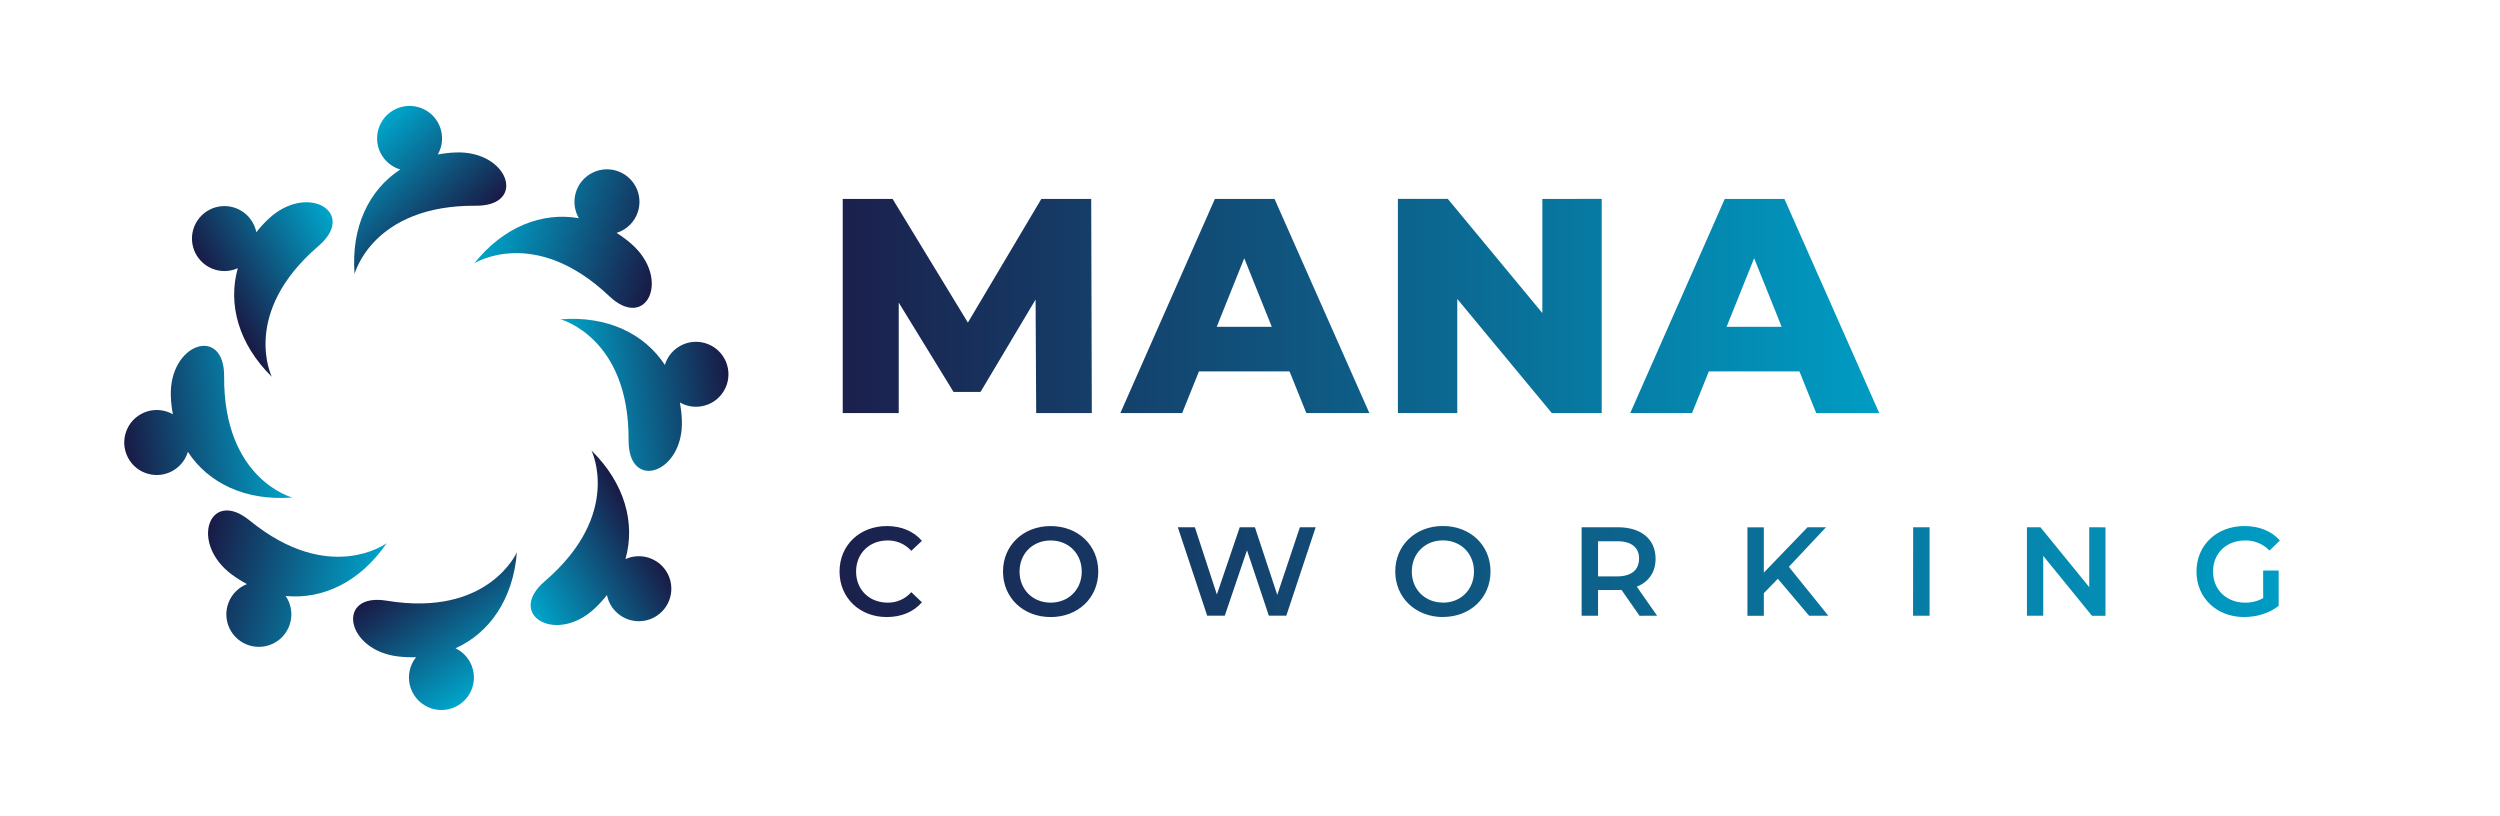 <svg xmlns="http://www.w3.org/2000/svg" xmlns:xlink="http://www.w3.org/1999/xlink" viewBox="0 0 1447.2 472.32"><defs><style>.cls-1{fill:none;}.cls-2{clip-path:url(#clip-path);}.cls-3{fill:url(#Gradiente_sem_nome_10);}.cls-4{clip-path:url(#clip-path-2);}.cls-5{fill:url(#Gradiente_sem_nome_10-2);}.cls-6{clip-path:url(#clip-path-3);}.cls-7{fill:url(#Gradiente_sem_nome_10-3);}.cls-8{clip-path:url(#clip-path-4);}.cls-9{fill:url(#Gradiente_sem_nome_10-4);}.cls-10{clip-path:url(#clip-path-5);}.cls-11{fill:url(#Gradiente_sem_nome_10-5);}.cls-12{clip-path:url(#clip-path-6);}.cls-13{fill:url(#Gradiente_sem_nome_10-6);}.cls-14{clip-path:url(#clip-path-7);}.cls-15{fill:url(#Gradiente_sem_nome_10-7);}.cls-16{clip-path:url(#clip-path-8);}.cls-17{fill:url(#Gradiente_sem_nome_10-8);}.cls-18{clip-path:url(#clip-path-9);}.cls-19{fill:url(#Gradiente_sem_nome_2);}.cls-20{clip-path:url(#clip-path-10);}.cls-21{fill:url(#Gradiente_sem_nome_2-2);}</style><clipPath id="clip-path"><path class="cls-1" d="M129.75,217.91c.21-29.84-32.06-19.28-30.85,11.6a68.73,68.73,0,0,0,1.18,10.31,18.82,18.82,0,1,0,8.68,21.76c11.76,18,33.26,28.56,60.46,26.41,0,0-39.88-10.38-39.47-70.08"/></clipPath><linearGradient id="Gradiente_sem_nome_10" x1="70.48" y1="245.2" x2="162.62" y2="233.95" gradientUnits="userSpaceOnUse"><stop offset="0" stop-color="#191a45"/><stop offset="1" stop-color="#00a5cb"/></linearGradient><clipPath id="clip-path-2"><path class="cls-1" d="M157.38,218.2s-18.35-36.91,27-75.8c22.64-19.42-6.51-36.82-29-15.64a69.53,69.53,0,0,0-7,7.66,18.81,18.81,0,1,0-10.72,20.83c-5.84,20.69.3,43.84,19.78,62.95"/></clipPath><linearGradient id="Gradiente_sem_nome_10-2" x1="130.48" y1="177.69" x2="199.44" y2="137.87" xlink:href="#Gradiente_sem_nome_10"/><clipPath id="clip-path-3"><path class="cls-1" d="M274,395.8a18.82,18.82,0,0,0-10.3-20.53c19.61-8.81,33.39-28.39,35.52-55.59,0,0-16.48,37.77-75.39,28.05-29.43-4.86-24,28.66,6.65,32.28a70,70,0,0,0,10.37.44A18.81,18.81,0,1,0,274,395.8"/></clipPath><linearGradient id="Gradiente_sem_nome_10-3" x1="227.34" y1="337.25" x2="272.15" y2="403.71" xlink:href="#Gradiente_sem_nome_10"/><clipPath id="clip-path-4"><path class="cls-1" d="M223.84,314.43S190.75,339,144.48,301.27c-23.11-18.86-35.1,12.9-10.29,31.31a69.5,69.5,0,0,0,8.78,5.54,18.82,18.82,0,1,0,22.4,6.88c21.39,2.1,43.09-8,58.47-30.57"/></clipPath><linearGradient id="Gradiente_sem_nome_10-4" x1="117.71" y1="317.48" x2="217.06" y2="341.96" xlink:href="#Gradiente_sem_nome_10"/><clipPath id="clip-path-5"><path class="cls-1" d="M363.88,254.87c-.21,29.83,32.05,19.27,30.84-11.61A70.38,70.38,0,0,0,393.55,233a18.81,18.81,0,1,0-8.68-21.76c-11.77-18-33.27-28.55-60.47-26.41,0,0,39.89,10.39,39.48,70.09"/></clipPath><linearGradient id="Gradiente_sem_nome_10-5" x1="423.14" y1="227.57" x2="331" y2="238.82" xlink:href="#Gradiente_sem_nome_10"/><clipPath id="clip-path-6"><path class="cls-1" d="M342.35,260.69s18.36,36.9-27,75.79c-22.63,19.43,6.51,36.83,29,15.65a69.44,69.44,0,0,0,7-7.66,18.82,18.82,0,1,0,10.72-20.83c5.85-20.69-.3-43.84-19.78-62.95"/></clipPath><linearGradient id="Gradiente_sem_nome_10-6" x1="369.26" y1="301.2" x2="300.29" y2="341.02" xlink:href="#Gradiente_sem_nome_10"/><clipPath id="clip-path-7"><path class="cls-1" d="M218.3,79.44a18.81,18.81,0,0,0,13.38,18.67c-18,11.76-28.56,33.25-26.42,60.45,0,0,10.39-39.88,70.1-39.46,29.83.21,19.27-32-11.6-30.85a70.2,70.2,0,0,0-10.32,1.18,18.81,18.81,0,1,0-35.14-10"/></clipPath><linearGradient id="Gradiente_sem_nome_10-7" x1="273.26" y1="130.27" x2="218.64" y2="71.6" xlink:href="#Gradiente_sem_nome_10"/><clipPath id="clip-path-8"><path class="cls-1" d="M274.53,152.45s34.8-22.07,78.17,19c21.67,20.51,36-10.29,12.56-30.47a69.19,69.19,0,0,0-8.34-6.17,18.82,18.82,0,1,0-21.83-8.51c-21.18-3.67-43.57,4.84-60.56,26.19"/></clipPath><linearGradient id="Gradiente_sem_nome_10-8" x1="379.77" y1="159.74" x2="282.49" y2="128.03" xlink:href="#Gradiente_sem_nome_10"/><clipPath id="clip-path-9"><path class="cls-1" d="M1310.12,346.22a20.58,20.58,0,0,1-10.53,2.64c-10.83,0-18.51-7.61-18.51-18,0-10.6,7.68-18,18.58-18a19,19,0,0,1,14.12,5.85l6-5.85c-4.83-5.48-12-8.34-20.56-8.34-16,0-27.72,11.05-27.72,26.33s11.71,26.34,27.58,26.34c7.24,0,14.7-2.2,20-6.51V330.28h-9Zm-100.7-41v34.67l-28.24-34.67h-7.82v51.2h9.43V321.79L1211,356.46h7.82v-51.2Zm-102,51.2H1117v-51.2h-9.51Zm-60.18,0h11.12l-22.82-28.3,21.5-22.9h-10.68l-25.31,26.26V305.26h-9.5v51.2h9.5V343.37l8.12-8.34Zm-98.44-33c0,6.43-4.31,10.24-12.65,10.24H925.08V313.31H936.2C944.54,313.31,948.85,317,948.85,323.48Zm10.46,33-11.77-16.82c6.94-2.7,10.89-8.41,10.89-16.16,0-11.34-8.33-18.22-21.79-18.22H915.57v51.2h9.51V341.54h11.56a18.44,18.44,0,0,0,2-.07l10.46,15Zm-124-7.6c-10.31,0-18-7.54-18-18s7.68-18,18-18,18,7.53,18,18S845.66,348.86,835.35,348.86Zm0,8.34c15.87,0,27.57-11.12,27.57-26.34s-11.7-26.33-27.57-26.33-27.58,11.19-27.58,26.33S819.48,357.2,835.35,357.2Zm-82.78-51.94-13.1,39.14-12.94-39.14h-8.78l-13.24,38.92-12.73-38.92h-9.87l17,51.2h10.17l12.87-37.88,12.65,37.88h10.1l17-51.2ZM608.2,348.86c-10.32,0-18-7.54-18-18s7.68-18,18-18,18,7.53,18,18S618.51,348.86,608.2,348.86Zm0,8.34c15.87,0,27.57-11.12,27.57-26.34s-11.7-26.33-27.57-26.33-27.58,11.19-27.58,26.33S592.32,357.2,608.2,357.2Zm-94.86,0c8.41,0,15.58-3,20.34-8.56l-6.15-5.85a17.8,17.8,0,0,1-13.67,6.07c-10.61,0-18.29-7.46-18.29-18s7.68-18,18.29-18a18,18,0,0,1,13.67,6l6.15-5.78c-4.76-5.56-11.93-8.56-20.26-8.56-15.73,0-27.43,11.05-27.43,26.33S497.69,357.2,513.34,357.2Z"/></clipPath><linearGradient id="Gradiente_sem_nome_2" x1="485.99" y1="330.86" x2="1319.78" y2="330.86" gradientUnits="userSpaceOnUse"><stop offset="0" stop-color="#1b204c"/><stop offset="1" stop-color="#009cc3"/></linearGradient><clipPath id="clip-path-10"><path class="cls-1" d="M999.49,189.17l15.94-39.68,15.94,39.68Zm51.9,50h36.49l-54.91-124H998.42l-54.73,124h35.78L989.21,215h52.44Zm-158.56-124V181.2l-54.74-66.08H809.22v124h34.36V173.05l54.74,66.07h28.87v-124Zm-188.5,74,15.94-39.68,15.94,39.68Zm51.9,50h36.49l-54.91-124H703.26l-54.73,124h35.78L694.05,215h52.44Zm-124.2,0-.35-124H602.8l-42.51,71.57-43.58-71.57H487.84v124h32.42v-64L552,226.9h15.59l31.89-53.5.35,65.72Z"/></clipPath><linearGradient id="Gradiente_sem_nome_2-2" x1="487.84" y1="177.12" x2="1087.88" y2="177.12" xlink:href="#Gradiente_sem_nome_2"/></defs><g id="Camada_2" data-name="Camada 2"><g class="cls-2"><rect class="cls-3" x="71.59" y="188.07" width="97.63" height="102.07"/></g><g class="cls-4"><rect class="cls-5" x="108.72" y="105.58" width="98.24" height="112.62"/></g><g class="cls-6"><rect class="cls-7" x="194.43" y="319.68" width="104.82" height="92.98"/></g><g class="cls-8"><rect class="cls-9" x="109.38" y="282.41" width="114.46" height="94.23"/></g><g class="cls-10"><rect class="cls-11" x="324.4" y="182.64" width="97.63" height="102.07"/></g><g class="cls-12"><rect class="cls-13" x="292.77" y="260.69" width="98.24" height="112.62"/></g><g class="cls-14"><rect class="cls-15" x="203.12" y="60.94" width="102.07" height="97.62"/></g><g class="cls-16"><rect class="cls-17" x="274.53" y="96.15" width="114.13" height="95.76"/></g><g class="cls-18"><rect class="cls-19" x="485.99" y="304.53" width="833.79" height="52.66"/></g><g class="cls-20"><rect class="cls-21" x="487.84" y="115.12" width="600.04" height="124"/></g></g></svg>